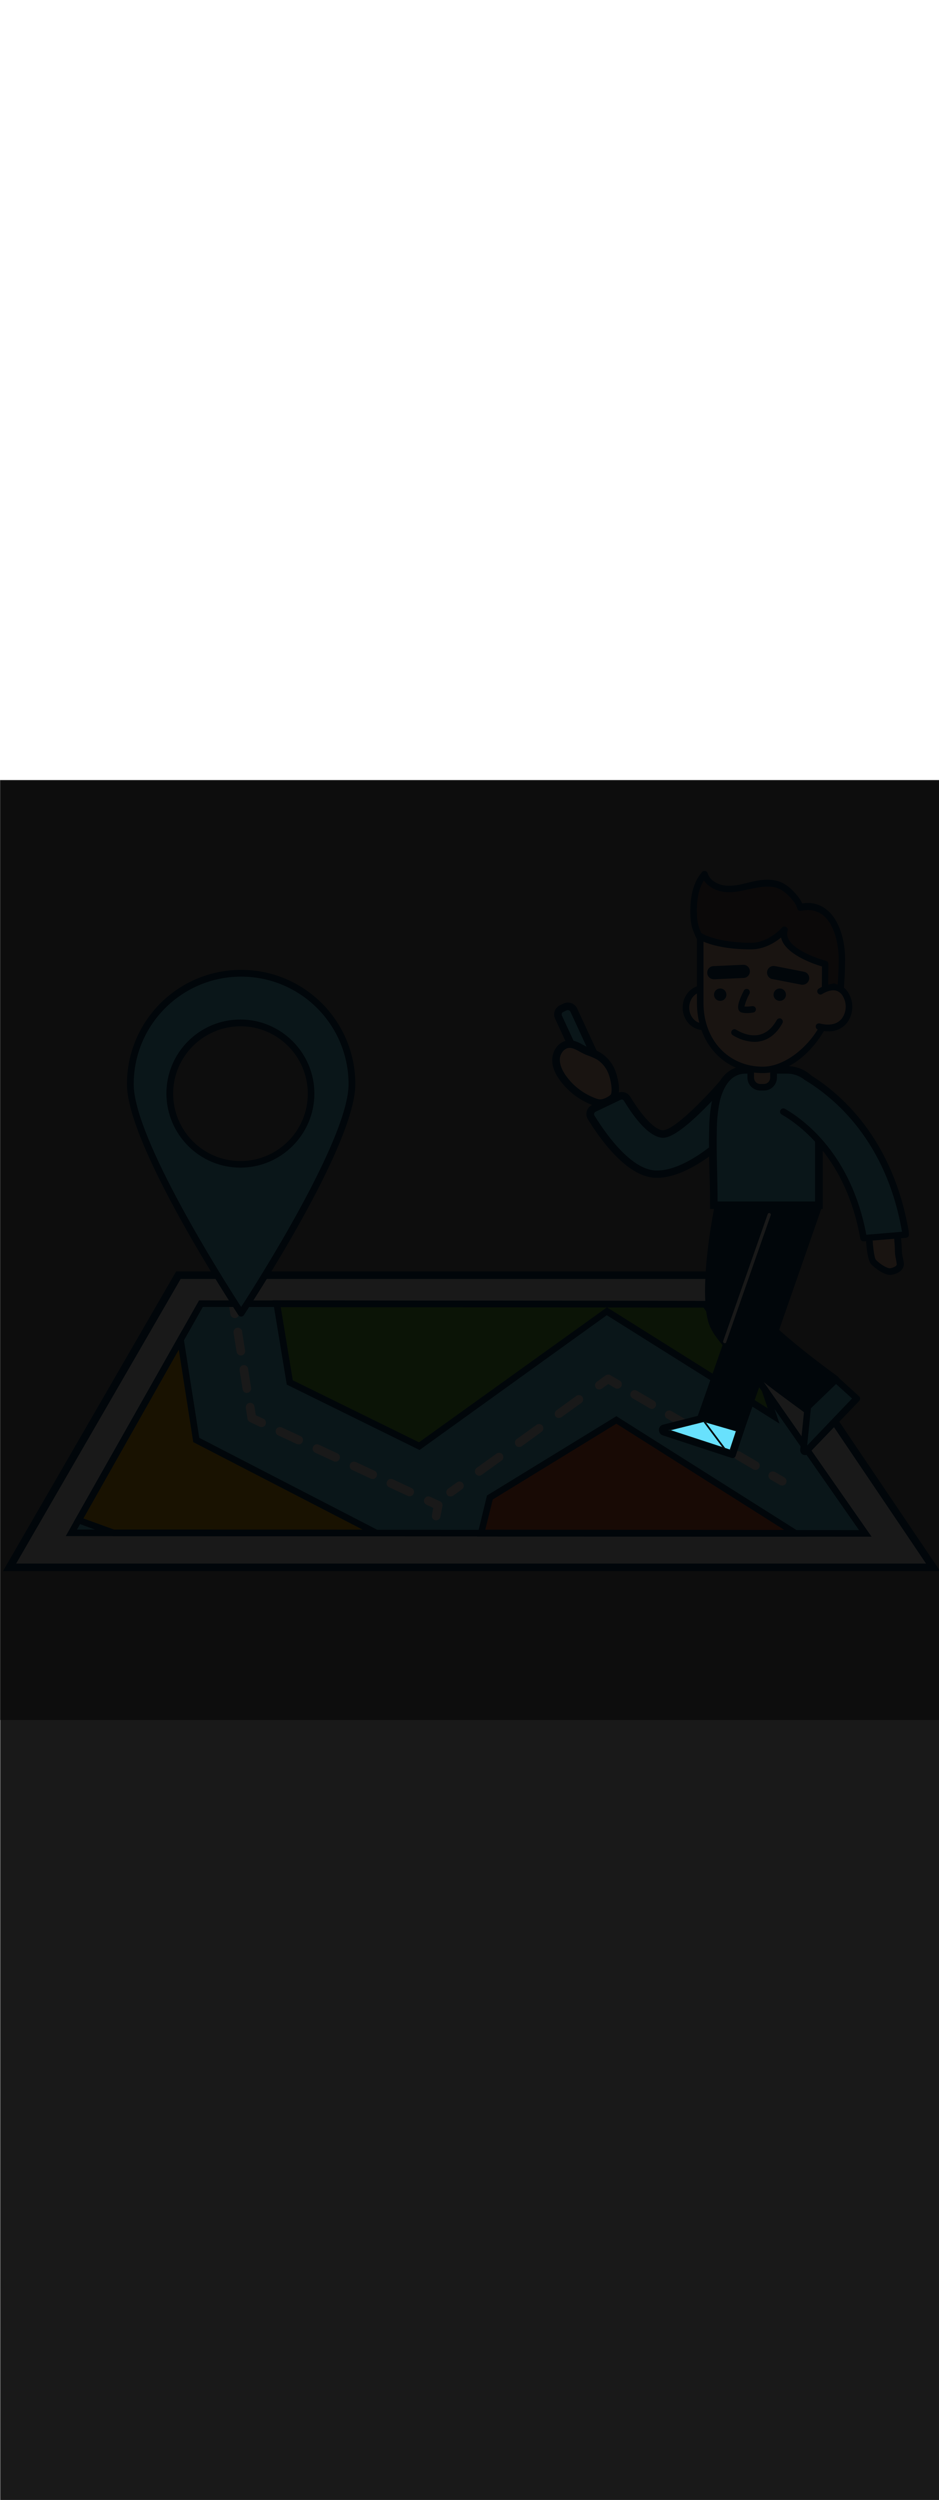 <ns0:svg xmlns:ns0="http://www.w3.org/2000/svg" version="1.1" id="Layer_1" x="0px" y="0px" viewBox="0 0 500 500" style="width: 188px;" xml:space="preserve" data-imageid="navigation-8" imageName="Navigation" class="illustrations_image"><ns0:rect x="0" y="0" width="500" height="500" fill="#808080" stroke="none"/><ns0:defs><ns0:mask id="spotlight-mask"><ns0:rect x="0" y="0" width="100%" height="100%" fill="white" opacity="0.9" /><ns0:style type="text/css" fill="black" /><ns0:style type="text/css" style="" fill="black" /><ns0:path class="st2_navigation-8 targetColor" d="M 384.01 354.573 L 384.346 354.683 L 384.467 354.723 L 374.599 341.566 L 374.533 341.582 L 374.339 341.631 L 374.146 341.679 L 373.952 341.727 L 373.758 341.776 L 373.564 341.824 L 372.788 342.018 L 372.594 342.067 L 372.206 342.164 L 372.012 342.212 L 371.818 342.261 L 371.042 342.455 L 370.849 342.503 L 370.267 342.649 L 370.073 342.697 L 369.297 342.891 L 369.103 342.94 L 368.521 343.085 L 368.327 343.134 L 368.133 343.182 L 367.552 343.327 L 367.358 343.376 L 366.776 343.521 L 366.582 343.57 L 366.388 343.618 L 366.194 343.667 L 365.806 343.764 L 365.612 343.812 L 365.03 343.958 L 364.836 344.006 L 364.449 344.103 L 364.255 344.152 L 364.061 344.2 L 363.867 344.249 L 363.285 344.394 L 363.091 344.443 L 362.509 344.588 L 362.315 344.637 L 362.121 344.685 L 361.539 344.831 L 361.346 344.879 L 360.57 345.073 L 360.376 345.121 L 359.794 345.267 L 359.6 345.315 L 358.824 345.509 L 358.63 345.558 L 358.049 345.703 L 357.855 345.752 L 357.404 345.864 L 357.437 345.875 L 357.774 345.985 L 358.11 346.096 L 358.783 346.316 L 359.119 346.426 L 359.456 346.536 L 359.792 346.646 L 360.465 346.866 L 360.801 346.976 L 361.137 347.086 L 361.474 347.197 L 362.146 347.417 L 362.483 347.527 L 363.156 347.747 L 363.492 347.857 L 363.828 347.967 L 364.165 348.077 L 364.837 348.298 L 365.174 348.408 L 365.51 348.518 L 365.846 348.628 L 366.519 348.848 L 366.856 348.958 L 367.528 349.178 L 367.865 349.288 L 368.201 349.399 L 368.537 349.509 L 368.874 349.619 L 369.21 349.729 L 369.546 349.839 L 369.883 349.949 L 370.219 350.059 L 370.892 350.279 L 371.228 350.389 L 371.901 350.61 L 372.237 350.72 L 372.574 350.83 L 372.91 350.94 L 373.583 351.16 L 373.919 351.27 L 374.256 351.38 L 374.592 351.49 L 375.265 351.711 L 375.601 351.821 L 375.937 351.931 L 376.274 352.041 L 376.61 352.151 L 376.946 352.261 L 377.283 352.371 L 377.956 352.591 L 378.292 352.702 L 378.628 352.812 L 378.965 352.922 L 379.637 353.142 L 379.974 353.252 L 380.646 353.472 L 380.983 353.582 L 381.319 353.692 L 381.656 353.803 L 382.328 354.023 L 382.665 354.133 L 383.001 354.243 L 383.337 354.353 L 383.674 354.463 L 384.01 354.573 Z M 376.439 341.995 L 376.261 341.944 L 376.097 341.897 L 386.124 355.265 L 386.701 355.454 L 387.037 355.564 L 387.374 355.674 L 387.71 355.784 L 388.383 356.005 L 388.582 356.07 L 388.637 355.901 L 388.673 355.794 L 388.743 355.58 L 388.779 355.473 L 388.814 355.365 L 388.956 354.937 L 388.991 354.83 L 389.097 354.509 L 389.132 354.402 L 389.238 354.081 L 389.274 353.974 L 389.38 353.652 L 389.415 353.545 L 389.45 353.438 L 389.486 353.331 L 389.557 353.117 L 389.592 353.01 L 389.698 352.689 L 389.733 352.582 L 389.839 352.26 L 389.875 352.153 L 390.016 351.725 L 390.051 351.618 L 390.158 351.297 L 390.193 351.19 L 390.299 350.868 L 390.334 350.761 L 390.476 350.333 L 390.511 350.226 L 390.617 349.905 L 390.652 349.798 L 390.759 349.477 L 390.794 349.369 L 390.829 349.262 L 390.865 349.155 L 390.935 348.941 L 390.971 348.834 L 391.077 348.513 L 391.112 348.406 L 391.218 348.085 L 391.253 347.978 L 391.36 347.656 L 391.395 347.549 L 391.536 347.121 L 391.572 347.014 L 391.678 346.693 L 391.713 346.586 L 391.763 346.436 L 391.728 346.426 L 391.55 346.374 L 391.372 346.323 L 391.194 346.271 L 391.016 346.22 L 390.839 346.168 L 390.661 346.117 L 390.483 346.065 L 390.305 346.014 L 390.128 345.962 L 389.95 345.911 L 389.772 345.859 L 389.594 345.808 L 389.416 345.756 L 389.239 345.704 L 389.061 345.653 L 388.883 345.601 L 388.705 345.55 L 388.528 345.498 L 388.35 345.447 L 388.172 345.395 L 387.994 345.344 L 387.816 345.292 L 387.639 345.241 L 387.461 345.189 L 387.283 345.138 L 387.105 345.086 L 386.928 345.035 L 386.75 344.983 L 386.572 344.932 L 386.394 344.88 L 386.216 344.829 L 386.039 344.777 L 385.861 344.726 L 385.683 344.674 L 385.505 344.623 L 385.328 344.571 L 385.15 344.52 L 384.972 344.468 L 384.794 344.417 L 384.616 344.365 L 384.439 344.314 L 384.261 344.262 L 384.083 344.211 L 383.905 344.159 L 383.728 344.108 L 383.55 344.056 L 383.372 344.004 L 383.194 343.953 L 383.016 343.901 L 382.839 343.85 L 382.661 343.798 L 382.483 343.747 L 382.305 343.695 L 382.128 343.644 L 381.95 343.592 L 381.772 343.541 L 381.594 343.489 L 381.416 343.438 L 381.239 343.386 L 381.061 343.335 L 380.883 343.283 L 380.705 343.232 L 380.528 343.18 L 380.35 343.129 L 380.172 343.077 L 379.994 343.026 L 379.816 342.974 L 379.639 342.923 L 379.461 342.871 L 379.283 342.82 L 379.105 342.768 L 378.928 342.717 L 378.75 342.665 L 378.572 342.614 L 378.394 342.562 L 378.216 342.511 L 378.039 342.459 L 377.861 342.408 L 377.683 342.356 L 377.505 342.304 L 377.328 342.253 L 377.15 342.201 L 376.972 342.15 L 376.794 342.098 L 376.616 342.047 L 376.439 341.995 Z" style="fill: rgb(104, 225, 253);" id="element_71" fill="black" /><ns0:path class="st2_navigation-8 targetColor" d="M 384.01 354.573 L 384.346 354.683 L 384.467 354.723 L 374.599 341.566 L 374.533 341.582 L 374.339 341.631 L 374.146 341.679 L 373.952 341.727 L 373.758 341.776 L 373.564 341.824 L 372.788 342.018 L 372.594 342.067 L 372.206 342.164 L 372.012 342.212 L 371.818 342.261 L 371.042 342.455 L 370.849 342.503 L 370.267 342.649 L 370.073 342.697 L 369.297 342.891 L 369.103 342.94 L 368.521 343.085 L 368.327 343.134 L 368.133 343.182 L 367.552 343.327 L 367.358 343.376 L 366.776 343.521 L 366.582 343.57 L 366.388 343.618 L 366.194 343.667 L 365.806 343.764 L 365.612 343.812 L 365.03 343.958 L 364.836 344.006 L 364.449 344.103 L 364.255 344.152 L 364.061 344.2 L 363.867 344.249 L 363.285 344.394 L 363.091 344.443 L 362.509 344.588 L 362.315 344.637 L 362.121 344.685 L 361.539 344.831 L 361.346 344.879 L 360.57 345.073 L 360.376 345.121 L 359.794 345.267 L 359.6 345.315 L 358.824 345.509 L 358.63 345.558 L 358.049 345.703 L 357.855 345.752 L 357.404 345.864 L 357.437 345.875 L 357.774 345.985 L 358.11 346.096 L 358.783 346.316 L 359.119 346.426 L 359.456 346.536 L 359.792 346.646 L 360.465 346.866 L 360.801 346.976 L 361.137 347.086 L 361.474 347.197 L 362.146 347.417 L 362.483 347.527 L 363.156 347.747 L 363.492 347.857 L 363.828 347.967 L 364.165 348.077 L 364.837 348.298 L 365.174 348.408 L 365.51 348.518 L 365.846 348.628 L 366.519 348.848 L 366.856 348.958 L 367.528 349.178 L 367.865 349.288 L 368.201 349.399 L 368.537 349.509 L 368.874 349.619 L 369.21 349.729 L 369.546 349.839 L 369.883 349.949 L 370.219 350.059 L 370.892 350.279 L 371.228 350.389 L 371.901 350.61 L 372.237 350.72 L 372.574 350.83 L 372.91 350.94 L 373.583 351.16 L 373.919 351.27 L 374.256 351.38 L 374.592 351.49 L 375.265 351.711 L 375.601 351.821 L 375.937 351.931 L 376.274 352.041 L 376.61 352.151 L 376.946 352.261 L 377.283 352.371 L 377.956 352.591 L 378.292 352.702 L 378.628 352.812 L 378.965 352.922 L 379.637 353.142 L 379.974 353.252 L 380.646 353.472 L 380.983 353.582 L 381.319 353.692 L 381.656 353.803 L 382.328 354.023 L 382.665 354.133 L 383.001 354.243 L 383.337 354.353 L 383.674 354.463 L 384.01 354.573 Z M 376.439 341.995 L 376.261 341.944 L 376.097 341.897 L 386.124 355.265 L 386.701 355.454 L 387.037 355.564 L 387.374 355.674 L 387.71 355.784 L 388.383 356.005 L 388.582 356.07 L 388.637 355.901 L 388.673 355.794 L 388.743 355.58 L 388.779 355.473 L 388.814 355.365 L 388.956 354.937 L 388.991 354.83 L 389.097 354.509 L 389.132 354.402 L 389.238 354.081 L 389.274 353.974 L 389.38 353.652 L 389.415 353.545 L 389.45 353.438 L 389.486 353.331 L 389.557 353.117 L 389.592 353.01 L 389.698 352.689 L 389.733 352.582 L 389.839 352.26 L 389.875 352.153 L 390.016 351.725 L 390.051 351.618 L 390.158 351.297 L 390.193 351.19 L 390.299 350.868 L 390.334 350.761 L 390.476 350.333 L 390.511 350.226 L 390.617 349.905 L 390.652 349.798 L 390.759 349.477 L 390.794 349.369 L 390.829 349.262 L 390.865 349.155 L 390.935 348.941 L 390.971 348.834 L 391.077 348.513 L 391.112 348.406 L 391.218 348.085 L 391.253 347.978 L 391.36 347.656 L 391.395 347.549 L 391.536 347.121 L 391.572 347.014 L 391.678 346.693 L 391.713 346.586 L 391.763 346.436 L 391.728 346.426 L 391.55 346.374 L 391.372 346.323 L 391.194 346.271 L 391.016 346.22 L 390.839 346.168 L 390.661 346.117 L 390.483 346.065 L 390.305 346.014 L 390.128 345.962 L 389.95 345.911 L 389.772 345.859 L 389.594 345.808 L 389.416 345.756 L 389.239 345.704 L 389.061 345.653 L 388.883 345.601 L 388.705 345.55 L 388.528 345.498 L 388.35 345.447 L 388.172 345.395 L 387.994 345.344 L 387.816 345.292 L 387.639 345.241 L 387.461 345.189 L 387.283 345.138 L 387.105 345.086 L 386.928 345.035 L 386.75 344.983 L 386.572 344.932 L 386.394 344.88 L 386.216 344.829 L 386.039 344.777 L 385.861 344.726 L 385.683 344.674 L 385.505 344.623 L 385.328 344.571 L 385.15 344.52 L 384.972 344.468 L 384.794 344.417 L 384.616 344.365 L 384.439 344.314 L 384.261 344.262 L 384.083 344.211 L 383.905 344.159 L 383.728 344.108 L 383.55 344.056 L 383.372 344.004 L 383.194 343.953 L 383.016 343.901 L 382.839 343.85 L 382.661 343.798 L 382.483 343.747 L 382.305 343.695 L 382.128 343.644 L 381.95 343.592 L 381.772 343.541 L 381.594 343.489 L 381.416 343.438 L 381.239 343.386 L 381.061 343.335 L 380.883 343.283 L 380.705 343.232 L 380.528 343.18 L 380.35 343.129 L 380.172 343.077 L 379.994 343.026 L 379.816 342.974 L 379.639 342.923 L 379.461 342.871 L 379.283 342.82 L 379.105 342.768 L 378.928 342.717 L 378.75 342.665 L 378.572 342.614 L 378.394 342.562 L 378.216 342.511 L 378.039 342.459 L 377.861 342.408 L 377.683 342.356 L 377.505 342.304 L 377.328 342.253 L 377.15 342.201 L 376.972 342.15 L 376.794 342.098 L 376.616 342.047 L 376.439 341.995 Z" style="fill: rgb(104, 225, 253)" id="element_71" fill="black" /></ns0:mask></ns0:defs><ns0:style type="text/css">
	.st0_navigation-8{fill:#FFFFFF;}
	.st1_navigation-8{fill:#093F68;}
	.st2_navigation-8{fill:#68E1FD;}
	.st3_navigation-8{fill:#70CC40;}
	.st4_navigation-8{fill:#FFBC0E;}
	.st5_navigation-8{fill:#F56132;}
	.st6_navigation-8{fill:#FFC9B0;}
	.st7_navigation-8{fill:#725858;}
</ns0:style>
<ns0:g id="map_navigation-8">
	<ns0:polygon class="st0_navigation-8" points="496.9,418.8 5.1,418.8 95,263.4 391.9,263.4 &#09;" />
	<ns0:path class="st1_navigation-8" d="M500.6,420.8H1.6l92.2-159.4h299.1L500.6,420.8z M8.6,416.8h484.5L390.8,265.4H96.2L8.6,416.8z" />
	<ns0:polygon class="st2_navigation-8 targetColor" points="460.7,400.7 38,400.4 107,278.5 375.6,278.8 &#09;" style="fill: rgb(104, 225, 253);" />
	<ns0:path class="st0_navigation-8" d="M125,286.2c0.1,0,0.3,0,0.4,0c1.3-0.2,2.1-1.4,1.9-2.7l-0.9-5.7c-0.2-1.3-1.4-2.1-2.7-1.9s-2.1,1.4-1.9,2.7&#10;&#09;&#09;l0,0l0.9,5.7C122.9,285.4,123.9,286.2,125,286.2z" />
	<ns0:path class="st0_navigation-8" d="M129.2,324.1l-1.6-10c-0.3-1.2,0.5-2.5,1.7-2.8c1.2-0.3,2.5,0.5,2.8,1.7c0,0.1,0,0.2,0,0.3l1.6,10&#10;&#09;&#09;c0.2,1.3-0.7,2.5-1.9,2.7S129.4,325.4,129.2,324.1L129.2,324.1z M126,304.2l-1.6-10c-0.3-1.2,0.5-2.5,1.7-2.8&#10;&#09;&#09;c1.2-0.3,2.5,0.5,2.8,1.7c0,0.1,0,0.2,0,0.3l1.6,10c0.2,1.3-0.6,2.5-1.9,2.7c-0.1,0-0.3,0-0.4,0C127.2,306.1,126.2,305.3,126,304.2&#10;&#09;&#09;z" />
	<ns0:path class="st0_navigation-8" d="M139.3,344.2c1.3,0,2.3-1,2.3-2.3c0-0.9-0.5-1.8-1.3-2.1l-4.1-1.9l-0.7-4.5c-0.1-1.3-1.3-2.2-2.5-2.1&#10;&#09;&#09;c-1.3,0.1-2.2,1.3-2.1,2.5c0,0.1,0,0.2,0,0.3l0.9,5.7c0.1,0.8,0.6,1.4,1.3,1.7l5.2,2.5C138.7,344.1,139,344.2,139.3,344.2z" />
	<ns0:path class="st0_navigation-8" d="M217.1,380.8l-9.9-4.6c-1.2-0.6-1.7-1.9-1.1-3.1s1.9-1.7,3.1-1.1l9.9,4.6c1.2,0.5,1.7,1.9,1.1,3.1&#10;&#09;&#09;c-0.4,0.8-1.2,1.3-2.1,1.3C217.8,381,217.5,381,217.1,380.8z M197.4,371.6l-9.9-4.6c-1.2-0.6-1.6-1.9-1.1-3.1s1.9-1.6,3.1-1.1&#10;&#09;&#09;l9.9,4.6c1.2,0.5,1.7,1.9,1.1,3.1c-0.4,0.8-1.2,1.4-2.1,1.3C198.1,371.8,197.8,371.8,197.4,371.6z M177.7,362.4l-9.9-4.6&#10;&#09;&#09;c-1.2-0.6-1.7-1.9-1.1-3.1s1.9-1.7,3.1-1.1l0,0l9.9,4.6c1.2,0.6,1.6,1.9,1.1,3.1c-0.4,0.8-1.2,1.3-2.1,1.3&#10;&#09;&#09;C178.4,362.6,178,362.6,177.7,362.4L177.7,362.4z M158,353.2l-9.9-4.6c-1.2-0.6-1.6-1.9-1.1-3.1s1.9-1.6,3.1-1.1l9.9,4.6&#10;&#09;&#09;c1.2,0.5,1.7,1.9,1.1,3.1c-0.4,0.8-1.2,1.4-2.1,1.3C158.7,353.4,158.3,353.3,158,353.2z" />
	<ns0:path class="st0_navigation-8" d="M232.2,393.8c1.1,0,2.1-0.8,2.3-1.9l1.1-5.7c0.2-1-0.3-2.1-1.3-2.5l-5.2-2.4c-1.2-0.6-2.5-0.1-3.1,1.1&#10;&#09;&#09;s-0.1,2.5,1.1,3.1l0,0l3.6,1.7l-0.7,3.9c-0.2,1.3,0.6,2.5,1.9,2.7C231.9,393.8,232,393.8,232.2,393.8z" />
	<ns0:path class="st0_navigation-8" d="M416.5,375.3c1.3,0,2.3-1,2.3-2.3c0-0.8-0.4-1.6-1.1-2l-5-2.9c-1.1-0.6-2.5-0.3-3.2,0.8&#10;&#09;&#09;c-0.6,1.1-0.3,2.5,0.8,3.2l0,0l5,2.9C415.7,375.2,416.1,375.3,416.5,375.3z" />
	<ns0:path class="st0_navigation-8" d="M401.1,366.7l-9.2-5.4c-1.1-0.7-1.4-2.1-0.8-3.2c0.7-1.1,2-1.4,3.1-0.8l9.2,5.4c1.1,0.7,1.5,2.1,0.8,3.2&#10;&#09;&#09;c-0.4,0.7-1.2,1.1-2,1.1C401.9,367,401.5,366.9,401.1,366.7z M382.7,355.9l-9.2-5.4c-1.1-0.6-1.5-2-0.9-3.2c0.6-1.1,2-1.5,3.2-0.9&#10;&#09;&#09;c0,0,0,0,0.1,0l9.2,5.4c1.1,0.6,1.5,2.1,0.8,3.2c-0.4,0.7-1.2,1.2-2,1.2C383.5,356.2,383.1,356.1,382.7,355.9z M364.3,345l-9.2-5.4&#10;&#09;&#09;c-1.1-0.7-1.4-2.1-0.7-3.2c0.7-1,2-1.3,3-0.8l9.2,5.4c1.1,0.6,1.5,2.1,0.8,3.2c-0.4,0.7-1.2,1.2-2,1.2&#10;&#09;&#09;C365.1,345.3,364.7,345.2,364.3,345z M345.9,334.2l-9.2-5.4c-1.1-0.7-1.4-2.1-0.7-3.2c0.7-1,2-1.3,3-0.8l9.2,5.4&#10;&#09;&#09;c1.1,0.6,1.5,2.1,0.8,3.2c-0.4,0.7-1.2,1.2-2,1.2C346.7,334.5,346.3,334.4,345.9,334.2L345.9,334.2z" />
	<ns0:path class="st0_navigation-8" d="M319,324.2c0.5,0,1-0.2,1.4-0.4l3.5-2.5l3.7,2.2c1.1,0.6,2.5,0.2,3.2-0.9c0.6-1.1,0.3-2.5-0.8-3.1l-5-2.9&#10;&#09;&#09;c-0.8-0.5-1.8-0.4-2.5,0.1l-4.7,3.4c-1,0.7-1.3,2.2-0.5,3.2C317.5,323.8,318.2,324.2,319,324.2L319,324.2z" />
	<ns0:path class="st0_navigation-8" d="M253.3,369.1c-0.7-1-0.5-2.5,0.5-3.2l10.6-7.6c1-0.7,2.5-0.5,3.2,0.5s0.5,2.5-0.5,3.2l-10.6,7.6&#10;&#09;&#09;C255.5,370.4,254.1,370.2,253.3,369.1z M274.6,353.8c-0.7-1-0.5-2.5,0.5-3.2l10.6-7.6c1-0.7,2.5-0.5,3.2,0.5c0.7,1,0.5,2.5-0.5,3.2&#10;&#09;&#09;l0,0l-10.6,7.7c-0.4,0.3-0.9,0.4-1.4,0.4C275.7,354.8,275,354.5,274.6,353.8L274.6,353.8z M295.8,338.5c-0.7-1-0.5-2.5,0.5-3.2&#10;&#09;&#09;c0,0,0,0,0,0l10.6-7.7c1-0.7,2.5-0.5,3.2,0.5s0.5,2.5-0.5,3.2l0,0l-10.6,7.6c-0.4,0.3-0.9,0.4-1.4,0.4&#10;&#09;&#09;C297,339.5,296.3,339.1,295.8,338.5L295.8,338.5z" />
	<ns0:path class="st0_navigation-8" d="M239.9,381.1c0.5,0,1-0.2,1.4-0.4l4.7-3.4c1-0.7,1.3-2.2,0.5-3.2c-0.7-1-2.2-1.3-3.2-0.5l-4.7,3.4&#10;&#09;&#09;c-1,0.7-1.3,2.2-0.5,3.2C238.4,380.8,239.1,381.1,239.9,381.1L239.9,381.1z" />
	<ns0:polygon class="st3_navigation-8" points="412.1,338.4 323.3,282.6 223.3,354.3 154.4,320.4 147.5,278.6 375.6,278.8 407.3,324.3 &#09;" />
	<ns0:polygon class="st4_navigation-8" points="200.4,400.5 60.4,400.5 41.8,393.6 96.2,297.7 104.5,351 &#09;" />
	<ns0:polygon class="st5_navigation-8" points="423.6,400.7 256.2,400.6 260.8,381.6 328.2,340.4 &#09;" />
	<ns0:path class="st1_navigation-8" d="M223.4,356.4l-70.7-34.8l-7.4-44.8l231,0.3l32.3,46.2l0.1,0.4l6.4,18.7l-92-57.7L223.4,356.4z M155.9,319.3&#10;&#09;&#09;l67.2,33l100.1-71.8l85.6,53.7l-3.1-9.1l-31.1-44.5l-225.1-0.2L155.9,319.3z" />
	<ns0:path class="st1_navigation-8" d="M207.6,402.3l-147.5-0.1l-20.8-7.6l57.8-102.1l9,57.4L207.6,402.3z M60.7,398.7l132.5,0.1l-90.3-46.6&#10;&#09;&#09;l-7.7-49.2l-50.8,89.8L60.7,398.7z" />
	<ns0:path class="st1_navigation-8" d="M429.7,402.5l-175.7-0.1l5.3-21.8l68.9-42.2L429.7,402.5z M258.4,398.8l159.2,0.1l-89.4-56.5l-65.8,40.3&#10;&#09;&#09;L258.4,398.8z" />
	<ns0:path class="st1_navigation-8" d="M464.1,402.5L35,402.2l71-125.4l270.5,0.3l32.3,46.2L464.1,402.5z M41,398.7l416.4,0.3l-82.7-118.4L108,280.3&#10;&#09;&#09;L41,398.7z" />
</ns0:g>
<ns0:g id="pin_navigation-8">
	<ns0:path class="st2_navigation-8 targetColor" d="M69.4,161.8c0,32.6,59,121.8,59,121.8s59-89.2,59-121.8c0-32.6-26.4-59-59-59S69.4,129.2,69.4,161.8&#10;&#09;&#09;L69.4,161.8z M90.4,166.8c0-20.8,16.9-37.6,37.6-37.6s37.6,16.9,37.6,37.6s-16.9,37.6-37.6,37.6C107.3,204.5,90.4,187.7,90.4,166.8&#10;&#09;&#09;L90.4,166.8z" style="fill: rgb(104, 225, 253);" />
	<ns0:path class="st1_navigation-8" d="M126.9,284.6c-2.4-3.7-59.3-90.1-59.3-122.8c0-33.6,27.2-60.8,60.8-60.8c33.6,0,60.8,27.2,60.8,60.8&#10;&#09;&#09;c0,32.8-56.9,119.1-59.3,122.8c-0.5,0.8-1.6,1.1-2.5,0.5C127.3,285,127.1,284.8,126.9,284.6L126.9,284.6z M71.2,161.8&#10;&#09;&#09;c0,28.8,48,104.3,57.2,118.5c9.2-14.2,57.2-89.7,57.2-118.5c0-31.6-25.6-57.2-57.2-57.2C96.8,104.6,71.2,130.2,71.2,161.8&#10;&#09;&#09;L71.2,161.8z M88.6,166.8c0-21.8,17.7-39.4,39.4-39.4s39.4,17.7,39.4,39.4s-17.7,39.4-39.4,39.4C106.3,206.2,88.7,188.6,88.6,166.8&#10;&#09;&#09;L88.6,166.8z M92.2,166.8c0,19.8,16,35.9,35.8,35.9c19.8,0,35.9-16,35.9-35.8s-16-35.9-35.8-35.9c0,0,0,0,0,0&#10;&#09;&#09;C108.3,131,92.2,147.1,92.2,166.8L92.2,166.8z" />
</ns0:g>
<ns0:g id="character_navigation-8">
	<ns0:path class="st2_navigation-8 targetColor" d="M389.5,187.5c0,0-22.2,22.9-40.6,22c-14.9-0.7-29.2-22-34.1-30.3c-1-1.6-0.4-3.6,1.1-4.6&#10;&#09;&#09;c0.1-0.1,0.2-0.1,0.3-0.2l13.5-6.3c1.5-0.7,3.4-0.2,4.3,1.3c3.5,5.8,12.4,19.1,19.4,18.8c8.9-0.4,31.9-27.3,31.9-27.3" style="fill: rgb(104, 225, 253);" />
	<ns0:path class="st1_navigation-8" d="M349.9,211.6h-1.1c-15.7-0.7-30.2-22.1-35.8-31.2c-1.5-2.5-0.7-5.8,1.8-7.3c0.2-0.1,0.3-0.2,0.5-0.3l13.5-6.3&#10;&#09;&#09;c2.5-1.2,5.4-0.3,6.8,2c6.8,11.2,13.6,18,17.6,17.8c5.9-0.3,21.8-16.5,30.5-26.6l3,2.6c-2.4,2.8-23.8,27.6-33.3,28&#10;&#09;&#09;c-4,0.2-11.1-3.1-21.2-19.7c-0.4-0.6-1.1-0.8-1.7-0.5l-13.4,6.4c-0.3,0.2-0.6,0.5-0.7,0.8c-0.1,0.4-0.1,0.8,0.1,1.1&#10;&#09;&#09;c4.1,6.7,18.4,28.7,32.5,29.3c17.3,0.8,38.9-21.2,39.1-21.4l2.9,2.8C390,189.8,368.7,211.6,349.9,211.6z" />
	<ns0:path class="st2_navigation-8 targetColor" d="M299,121.7l1.9-0.9c1.7-0.8,3.7-0.1,4.5,1.7l15,32.4c0.8,1.7,0.1,3.7-1.7,4.5l-1.9,0.9&#10;&#09;&#09;c-1.7,0.8-3.7,0.1-4.5-1.7l-15-32.4C296.6,124.5,297.3,122.5,299,121.7z" style="fill: rgb(104, 225, 253);" />
	<ns0:path class="st1_navigation-8" d="M315.5,162.5c-2.1,0-4-1.2-4.9-3.1l-15-32.4c-1.3-2.7-0.1-5.9,2.6-7.2l1.9-0.9c1.3-0.6,2.8-0.7,4.1-0.2&#10;&#09;&#09;c1.4,0.5,2.5,1.5,3.1,2.8l15,32.4c1.3,2.7,0.1,5.9-2.6,7.2l-1.9,0.9C317.1,162.3,316.3,162.5,315.5,162.5z M302.4,122.4&#10;&#09;&#09;c-0.2,0-0.4,0-0.6,0.1l-1.9,0.9c-0.7,0.3-1,1.2-0.7,1.9c0,0,0,0,0,0l15,32.4c0.3,0.7,1.2,1,1.9,0.7c0,0,0,0,0,0l1.9-0.9&#10;&#09;&#09;c0.7-0.3,1-1.2,0.7-1.9l-15-32.4c-0.2-0.3-0.4-0.6-0.8-0.7C302.7,122.5,302.5,122.4,302.4,122.4z" />
	<ns0:path class="st6_navigation-8" d="M326.2,156.4c-1.2-3.9-3.8-7.3-7.3-9.5c-2.4-1.4-5.1-2.1-7.6-3.3c-2.7-1.3-5.3-3.2-8.3-3&#10;&#09;&#09;c-3.8,0.2-6.6,4-6.8,7.7s1.5,7.4,3.7,10.4c4.2,5.7,9.9,10,16.5,12.5c1.2,0.5,2.4,0.7,3.7,0.7c2.2-0.2,6.6-2.2,7.2-4.4&#10;&#09;&#09;C328.2,164.2,327.2,159.4,326.2,156.4z" />
	<ns0:path class="st1_navigation-8" d="M319.6,173.8c-1.3,0-2.7-0.3-3.9-0.8c-7-2.6-13.1-7.2-17.5-13.2c-3-4.1-4.4-8-4.1-11.7&#10;&#09;&#09;c0.3-4.5,3.6-9.3,8.7-9.6c2.9-0.2,5.4,1.1,7.5,2.3c0.6,0.3,1.1,0.6,1.7,0.9c1,0.4,1.9,0.8,3,1.2c1.7,0.6,3.3,1.3,4.8,2.2&#10;&#09;&#09;c3.9,2.5,6.8,6.2,8.2,10.6l0,0c0.6,1.8,2.4,7.8,1.2,12.2c-1,3.3-6.3,5.6-8.9,5.8C320.1,173.8,319.9,173.8,319.6,173.8z&#10;&#09;&#09; M303.3,142.5h-0.3c-2.7,0.2-4.8,3.2-4.9,5.9s1,5.8,3.4,9.1c3.9,5.4,9.4,9.5,15.6,11.8c0.9,0.4,1.9,0.6,2.8,0.6&#10;&#09;&#09;c2.1-0.2,5.2-2,5.5-2.9c0.7-2.6-0.1-6.9-1.1-9.9c-1.1-3.5-3.4-6.5-6.4-8.4c-1.3-0.7-2.7-1.4-4.2-1.9c-1.1-0.4-2.2-0.8-3.3-1.4&#10;&#09;&#09;c-0.6-0.3-1.2-0.6-1.9-1C306.7,143.4,305,142.5,303.3,142.5L303.3,142.5z" />
	<ns0:path class="st1_navigation-8" d="M416.2,247.6c-10.8,1.7-21.7-1.9-29.3-9.8l6.5-23.3l30.7,4.8C424.2,219.3,434.7,244.8,416.2,247.6z" />
	<ns0:path class="st1_navigation-8" d="M431.2,336.5l14-17.5c-28-20.5-45-36.3-47.4-43.5c-1.9-5.8,16.1-29.9,23.1-54.2l-36.5-3.1&#10;&#09;&#09;c-3.5,12.2-10.5,54.2-5.3,70.4C384.1,303.9,419.2,327.1,431.2,336.5z" />
	<ns0:path class="st1_navigation-8" d="M430.1,337.8c-2.1-1.6-4.9-3.7-8.1-6c-16-11.8-40.3-29.6-44.6-42.8c-5.6-17.1,2.1-60.6,5.2-71.4&#10;&#09;&#09;c0.2-0.8,1-1.3,1.8-1.3l36.5,3.1c1,0.1,1.7,0.9,1.6,1.9c0,0.1,0,0.2-0.1,0.3c-3.7,12.8-10.3,25.5-15.6,35.6&#10;&#09;&#09;c-4,7.6-8.1,15.5-7.5,17.5c2.3,6.9,19.7,22.9,46.8,42.6c0.4,0.3,0.6,0.7,0.7,1.2c0.1,0.5-0.1,0.9-0.4,1.3l-14,17.5&#10;&#09;&#09;c-0.3,0.4-0.8,0.7-1.4,0.7C430.8,338.2,430.4,338.1,430.1,337.8z M396.1,276c-1.1-3.3,1.7-8.9,7.7-20.3c5-9.5,11.1-21.1,14.8-32.9&#10;&#09;&#09;l-32.9-2.8c-3.5,13.3-9.8,52.9-4.9,68c3.9,12.1,28.6,30.2,43.4,41c2.6,1.9,4.9,3.6,6.8,5l11.8-14.8C426,307,399.5,286.2,396.1,276z&#10;&#09;&#09;" />
	<ns0:polygon class="st1_navigation-8" points="394.7,344.9 436,226.2 417.1,213.7 372.7,340.1 &#09;" />
	<ns0:path class="st1_navigation-8" d="M394.3,346.6l-22-4.8c-0.5-0.1-0.9-0.4-1.1-0.9c-0.2-0.4-0.3-1-0.1-1.4l44.4-126.4c0.3-0.9,1.3-1.4,2.2-1.1&#10;&#09;&#09;c0.1,0,0.3,0.1,0.4,0.2l19,12.5c0.7,0.4,0.9,1.3,0.7,2l-41.4,118.8c-0.2,0.7-0.9,1.2-1.6,1.2C394.5,346.7,394.4,346.7,394.3,346.6z&#10;&#09;&#09; M418,216.4l-43,122.4l18.6,4.1l40.4-116L418,216.4z" />
	<ns0:path class="st2_navigation-8 targetColor" d="M382.4,166.7c2.4-6.7,6.8-12.5,14.6-12.5h22.2c9.3,0,16.9,7.6,16.9,16.9v55.1h-55.9c0-13.4-0.8-26.7-0.4-40.1&#10;&#09;&#09;c0-5,0.5-10,1.4-14.9C381.4,169.7,381.9,168.2,382.4,166.7z" style="fill: rgb(104, 225, 253);" />
	<ns0:path class="st1_navigation-8" d="M438,228.2h-59.9v-2c0-5.5-0.1-11.1-0.3-16.5c-0.2-7.7-0.4-15.7-0.2-23.6c0-5.1,0.5-10.2,1.5-15.3&#10;&#09;&#09;c0.4-1.6,0.8-3.2,1.4-4.8l0,0c3.2-9,8.9-13.8,16.5-13.8h22.2c10.4,0,18.9,8.5,18.9,18.9V228.2z M382.1,224.2H434v-53.1&#10;&#09;&#09;c0-8.2-6.7-14.9-14.9-14.9H397c-5.8,0-10.1,3.8-12.7,11.2c-0.5,1.4-0.9,2.8-1.2,4.3c-0.9,4.8-1.4,9.6-1.4,14.5&#10;&#09;&#09;c-0.2,7.8,0,15.8,0.2,23.4C382,214.4,382.1,219.3,382.1,224.2z" />
	<ns0:path class="st7_navigation-8" d="M413.8,55.6c-4.1-1.2-8.6-0.6-12.9,0.3c-4.8,1-9.6,2.5-14.5,2.1s-10-3.2-11.3-7.9c-4.9,5.6-6,13.6-5.8,21&#10;&#09;&#09;c0,2.2,0.2,4.3,0.7,6.4c0.6,1.9,1.3,3.8,2.2,5.6c1.2,2.7,2.7,5.2,2.7,8.2c0.1,3.5,0.5,7,1.2,10.4c1.3,7.7,3.2,15.2,4.8,22.8h65.5&#10;&#09;&#09;c0,0,1.9-15.9,1.9-29.2s-5.9-31.1-22.2-27.4c-0.5-1.9-1.5-3.6-2.8-5.1c-2.1-2.8-4.8-5.1-7.9-6.6C414.8,55.9,414.3,55.8,413.8,55.6z&#10;&#09;&#09;" />
	<ns0:path class="st1_navigation-8" d="M379.3,124.9c-0.5-2.6-1.1-5.2-1.7-7.8c-1.1-4.9-2.2-10-3.1-15.1l0-0.3c-0.7-3.4-1.1-6.9-1.2-10.4&#10;&#09;&#09;c0-2.1-0.9-3.9-1.9-6c-0.2-0.5-0.5-1-0.7-1.4c-0.9-1.9-1.7-3.8-2.3-5.9c-0.5-2.2-0.8-4.5-0.8-6.8c-0.2-9.8,1.8-17.1,6.2-22.2&#10;&#09;&#09;c0.4-0.5,1.1-0.7,1.7-0.6c0.6,0.1,1.1,0.6,1.3,1.2c1.2,4.1,5.9,6.3,9.8,6.6s7.5-0.5,11.4-1.5l2.5-0.6c3.9-0.9,9-1.7,13.7-0.3l0,0&#10;&#09;&#09;c0.6,0.2,1.2,0.4,1.7,0.6c3.9,1.7,6.8,4.9,8.6,7.1c1.1,1.3,2,2.7,2.7,4.2c4.6-0.9,9.3,0.3,13,3.3c7.2,5.8,9.8,17.3,9.8,26.2&#10;&#09;&#09;c0,13.3-1.9,29.3-1.9,29.4c-0.1,0.9-0.8,1.5-1.7,1.5H381C380.2,126.3,379.4,125.7,379.3,124.9z M446.6,95.3&#10;&#09;&#09;c0-7.7-2.2-18.5-8.4-23.4c-3.2-2.5-7.1-3.3-11.6-2.3c-0.5,0.1-0.9,0-1.3-0.2c-0.4-0.2-0.7-0.6-0.8-1.1c-0.5-1.6-1.3-3.1-2.5-4.4&#10;&#09;&#09;c-2.5-3.1-4.8-5-7.3-6.1c-0.4-0.2-0.9-0.4-1.4-0.5l0,0c-3.9-1.2-8.5-0.4-12,0.3c-0.8,0.2-1.6,0.4-2.5,0.5c-4,0.9-8.2,1.9-12.5,1.5&#10;&#09;&#09;s-9-2.4-11.5-6.2c-2.7,4.3-3.9,10.1-3.7,17.6c0,2,0.2,4,0.7,6c0.5,1.8,1.2,3.6,2,5.3l0.7,1.4c1.1,2.3,2.2,4.6,2.2,7.5&#10;&#09;&#09;c0.1,3.3,0.5,6.6,1.1,9.8l0,0.3c0.9,5,2,10,3.1,14.9c0.5,2.2,1,4.3,1.4,6.5h62.5C445.3,118.5,446.6,106,446.6,95.3z M413.8,55.6&#10;&#09;&#09;L413.8,55.6z" />
	<ns0:path class="st6_navigation-8" d="M409.7,163.5H402c-1.2,0-2.2-1-2.2-2.2v-9.9l0,0h12.1l0,0v9.9C411.9,162.5,410.9,163.5,409.7,163.5&#10;&#09;&#09;L409.7,163.5z" />
	<ns0:path class="st1_navigation-8" d="M398,158.3v-7c0-1,0.8-1.7,1.8-1.8h12.1c1,0,1.8,0.8,1.8,1.8v7c0,3.8-3.1,6.9-6.9,6.9h-1.8&#10;&#09;&#09;C401.1,165.2,398,162.2,398,158.3L398,158.3z M401.5,153.1v5.2c0,1.9,1.5,3.4,3.4,3.4l0,0h1.8c1.9,0,3.4-1.5,3.4-3.4l0,0v-5.2&#10;&#09;&#09;L401.5,153.1z" />
	<ns0:ellipse class="st6_navigation-8" cx="374.4" cy="121.1" rx="9.1" ry="10.2" />
	<ns0:path class="st1_navigation-8" d="M363.5,121.1c0-6.6,4.9-11.9,10.9-11.9s10.8,5.3,10.8,11.9s-4.9,11.9-10.8,11.9S363.5,127.7,363.5,121.1z&#10;&#09;&#09; M367,121.1c0,4.6,3.3,8.4,7.4,8.4s7.4-3.8,7.4-8.4s-3.3-8.4-7.4-8.4S367,116.4,367,121.1z" />
	<ns0:path class="st6_navigation-8" d="M406.2,154.2c20,0,37.8-24.6,37.8-44.3l-4.8,1.8l0.2-13.9c0,0-25-6.6-21.7-18.2c0,0-7.3,8.7-17.9,8.7&#10;&#09;&#09;c-19.4,0-27-5.2-27-5.2v35.5C372.9,138.3,386.2,154.2,406.2,154.2z" />
	<ns0:path class="st1_navigation-8" d="M371.1,118.6V83.1c0-1,0.8-1.7,1.8-1.7c0.3,0,0.7,0.1,1,0.3c0.1,0,7.5,4.8,26,4.9l0,0c9.5,0,16.4-8,16.5-8.1&#10;&#09;&#09;c0.6-0.7,1.7-0.8,2.5-0.1c0.5,0.4,0.7,1.1,0.5,1.8c-0.5,1.6-0.2,3.3,0.6,4.7c4,7.1,19.7,11.3,19.8,11.3c0.8,0.2,1.3,0.9,1.3,1.7&#10;&#09;&#09;l-0.1,11.3l2.4-0.9c0.5-0.2,1.1-0.1,1.6,0.2c0.5,0.3,0.8,0.9,0.8,1.4c0,20.3-18.6,46-39.6,46C385.9,156,371.1,140.3,371.1,118.6z&#10;&#09;&#09; M439.9,113.4c-0.5,0.2-1.2,0.1-1.6-0.2c-0.5-0.3-0.8-0.9-0.7-1.4l0.1-12.6c-4.1-1.2-16.6-5.5-20.7-12.6c-0.5-0.9-0.9-1.8-1.1-2.8&#10;&#09;&#09;c-3.3,2.7-9,6.3-16,6.3h-0.1c-13.5,0-21.4-2.5-25.2-4.1v32.7c0,19.6,13.3,33.8,31.6,33.8c15.3,0,34.5-18.5,36-40L439.9,113.4z" />
	<ns0:ellipse class="st1_navigation-8" cx="415.2" cy="114.2" rx="3.3" ry="3.3" />
	<ns0:circle class="st1_navigation-8" cx="383.5" cy="114.2" r="3.3" />
	<ns0:path class="st1_navigation-8" d="M397.7,124c1.1,0,2.2-0.1,3.3-0.3c1-0.1,1.6-1,1.5-1.9c-0.1-1-1-1.6-1.9-1.5c-0.1,0-0.1,0-0.2,0&#10;&#09;&#09;c-1.3,0.2-2.7,0.3-4,0.2c0.6-2.4,1.5-4.7,2.7-6.8c0.4-0.9,0.1-1.9-0.7-2.4c-0.9-0.4-1.9-0.1-2.3,0.7c0,0,0,0,0,0&#10;&#09;&#09;c-1.5,2.9-3.9,8-2.8,10.3c0.3,0.7,0.9,1.2,1.7,1.4C395.8,123.9,396.7,124,397.7,124z" />
	<ns0:path class="st1_navigation-8" d="M427.4,108.9c1.9,0,3.5-1.6,3.5-3.5c0-1.7-1.2-3.1-2.8-3.4l-15.4-3c-1.9-0.4-3.8,0.8-4.2,2.7&#10;&#09;&#09;c-0.4,1.9,0.8,3.8,2.7,4.2c0.1,0,0.1,0,0.2,0l15.4,3C427,108.9,427.2,108.9,427.4,108.9z" />
	<ns0:path class="st1_navigation-8" d="M380.1,106h0.2l15.7-0.7c1.9-0.1,3.4-1.7,3.3-3.7c-0.1-1.9-1.7-3.4-3.6-3.3c0,0,0,0-0.1,0L380,99&#10;&#09;&#09;c-1.9,0-3.5,1.6-3.4,3.6C376.6,104.5,378.2,106,380.1,106L380.1,106z" />
	<ns0:path class="st6_navigation-8" d="M436.9,112.4c0,0,8.7-6,13.4,1.7s0.2,21-14.2,17.1" />
	<ns0:path class="st1_navigation-8" d="M440.9,133.7c4,0.2,7.9-1.6,10.3-4.8c3.3-4.6,3.5-10.8,0.6-15.6c-1.3-2.3-3.5-4-6.1-4.6&#10;&#09;&#09;c-4.8-1-9.6,2.2-9.8,2.3c-0.8,0.6-1,1.6-0.4,2.4c0.6,0.8,1.6,1,2.4,0.4l0,0c0,0,3.7-2.5,7.1-1.8c1.6,0.4,3,1.5,3.8,3&#10;&#09;&#09;c2.2,3.7,2,8.2-0.4,11.7c-2.4,3.2-6.6,4.2-11.9,2.8c-0.9-0.2-1.9,0.3-2.1,1.2c-0.2,0.9,0.3,1.9,1.2,2.1&#10;&#09;&#09;C437.3,133.4,439.1,133.7,440.9,133.7z" />
	<ns0:path class="st1_navigation-8" d="M401.6,139.3c1.2,0,2.4-0.1,3.6-0.4c4.7-1.1,8.5-4.3,11.4-9.5c0.5-0.8,0.2-1.9-0.6-2.4c0,0,0,0,0,0&#10;&#09;&#09;c-0.8-0.5-1.9-0.2-2.4,0.7c-2.4,4.3-5.5,6.9-9.2,7.8c-6.2,1.5-12.2-2.6-12.3-2.6c-0.8-0.6-1.9-0.4-2.4,0.4&#10;&#09;&#09;c-0.6,0.8-0.4,1.9,0.4,2.4C393.6,137.9,397.6,139.2,401.6,139.3z" />
	<ns0:path class="st2_navigation-8 targetColor" d="M394.7,344.9L390,359l-36.6-12c-0.7-0.2-1-0.9-0.8-1.6c0.1-0.4,0.5-0.7,0.9-0.8l21.3-5.4L394.7,344.9z" style="fill: rgb(104, 225, 253);" />
	<ns0:path class="st1_navigation-8" d="M389.5,360.6l-36.6-12c-1.6-0.5-2.4-2.3-1.9-3.8c0.3-0.9,1.1-1.7,2.1-1.9l21.3-5.4c0.3-0.1,0.6-0.1,0.9,0&#10;&#09;&#09;l19.9,5.8c0.5,0.1,0.8,0.4,1.1,0.9c0.2,0.4,0.3,0.9,0.1,1.4l-4.7,14C391.4,360.4,390.4,360.9,389.5,360.6&#10;&#09;&#09;C389.5,360.6,389.5,360.6,389.5,360.6L389.5,360.6z M374.8,341l-19.2,4.8l33.3,10.9l3.5-10.6L374.8,341z" />
	<ns0:path class="st2_navigation-8 targetColor" d="M445.2,318.9l11.1,10.1l-26.9,28c-0.3,0.4-0.9,0.4-1.3,0c-0.2-0.2-0.3-0.5-0.3-0.7l2.3-22.9L445.2,318.9z" style="fill: rgb(104, 225, 253);" />
	<ns0:path class="st1_navigation-8" d="M427.6,358.9c-1-0.5-1.6-1.5-1.5-2.7l2.3-22.9c0-0.4,0.2-0.8,0.5-1.1l15-14.5c0.7-0.6,1.7-0.6,2.4,0l11.1,10.1&#10;&#09;&#09;c0.4,0.3,0.6,0.8,0.6,1.2c0,0.5-0.2,0.9-0.5,1.3l-26.9,28c-0.5,0.5-1.2,0.8-1.9,0.8C428.4,359.1,428,359,427.6,358.9z M445.2,321.3&#10;&#09;&#09;l-13.4,12.9l-2,19.8l23.9-25L445.2,321.3z" />
	<ns0:path class="st6_navigation-8" d="M462.6,238.3c0,0,0.2,15.6,2.5,18.2c2.3,2.5,7,5.5,9.3,5.1s5.1-1.7,4.9-4s-1-4.7-1-7.6s-1.1-14.2-1.1-14.2&#10;&#09;&#09;L462.6,238.3z" />
	<ns0:path class="st1_navigation-8" d="M474.8,263.2c-3.5,0.6-8.8-3.4-10.9-5.6c-2.6-2.8-3-15.5-3-19.3c0-0.9,0.6-1.6,1.5-1.8l14.6-2.5&#10;&#09;&#09;c0.5-0.1,1,0,1.4,0.3c0.4,0.3,0.6,0.7,0.7,1.2c0,0.5,1.1,11.4,1.1,14.4c0,1.5,0.2,3,0.6,4.4c0.2,1,0.4,2,0.5,3c0,0.1,0,0.3,0,0.4&#10;&#09;&#09;C481.1,260.4,478.7,262.5,474.8,263.2z M464.4,239.7c0.2,6.9,1,14.4,2,15.5c2.4,2.6,6.4,4.8,7.7,4.5c1.7-0.3,3.5-1.2,3.4-2.1&#10;&#09;&#09;c-0.1-0.8-0.2-1.7-0.4-2.6c-0.4-1.7-0.6-3.4-0.6-5.1c0-2.1-0.6-8.8-0.9-12.1L464.4,239.7z" />
	<ns0:path class="st2_navigation-8 targetColor" d="M417,176.4c10.6,6,35.5,24.4,43,67.4l22.4-1.9c0-0.7-0.1-1.3-0.2-1.9c-8.7-49.8-37.5-73.2-52.5-82.2" style="fill: rgb(104, 225, 253);" />
	<ns0:path class="st1_navigation-8" d="M484,241.9L484,241.9c0-0.2-0.1-1.5-0.2-2.2c-8.7-49.9-37.1-73.7-53.3-83.4c-0.8-0.5-1.9-0.2-2.4,0.6&#10;&#09;&#09;c0,0,0,0,0,0c-0.6,0.8-0.4,2,0.3,2.6c15.7,9.4,43.5,32.2,51.9,80.8l0,0l-19,1.6c-8-42.7-33-61.1-43.5-67.1c-0.9-0.4-1.9,0.1-2.3,1&#10;&#09;&#09;c-0.3,0.7-0.1,1.5,0.5,2c10.2,5.8,34.7,23.9,42.1,66.2c0.2,0.9,1,1.5,1.9,1.4l22.4-1.9C483.3,243.4,484,242.7,484,241.9z" />
	<ns0:path class="st0_navigation-8" d="M385.9,299.6c0.4,0,0.7-0.2,0.8-0.6l23.7-67.5c0.2-0.5-0.1-0.9-0.5-1.1c-0.5-0.2-1,0.1-1.1,0.5l-23.7,67.5&#10;&#09;&#09;c-0.2,0.5,0.1,1,0.5,1.1C385.7,299.6,385.8,299.6,385.9,299.6z" />
</ns0:g>
<ns0:rect x="0" y="0" width="100%" height="100%" fill="black" mask="url(#spotlight-mask)" /><ns0:g id="highlighted-segment"><ns0:style type="text/css" /><ns0:style type="text/css" style="">
	.st0_navigation-8{fill:#FFFFFF;}
	.st1_navigation-8{fill:#093F68;}
	.st2_navigation-8{fill:#68E1FD;}
	.st3_navigation-8{fill:#70CC40;}
	.st4_navigation-8{fill:#FFBC0E;}
	.st5_navigation-8{fill:#F56132;}
	.st6_navigation-8{fill:#FFC9B0;}
	.st7_navigation-8{fill:#725858;}
</ns0:style><ns0:path class="st2_navigation-8 targetColor" d="M 384.01 354.573 L 384.346 354.683 L 384.467 354.723 L 374.599 341.566 L 374.533 341.582 L 374.339 341.631 L 374.146 341.679 L 373.952 341.727 L 373.758 341.776 L 373.564 341.824 L 372.788 342.018 L 372.594 342.067 L 372.206 342.164 L 372.012 342.212 L 371.818 342.261 L 371.042 342.455 L 370.849 342.503 L 370.267 342.649 L 370.073 342.697 L 369.297 342.891 L 369.103 342.94 L 368.521 343.085 L 368.327 343.134 L 368.133 343.182 L 367.552 343.327 L 367.358 343.376 L 366.776 343.521 L 366.582 343.57 L 366.388 343.618 L 366.194 343.667 L 365.806 343.764 L 365.612 343.812 L 365.03 343.958 L 364.836 344.006 L 364.449 344.103 L 364.255 344.152 L 364.061 344.2 L 363.867 344.249 L 363.285 344.394 L 363.091 344.443 L 362.509 344.588 L 362.315 344.637 L 362.121 344.685 L 361.539 344.831 L 361.346 344.879 L 360.57 345.073 L 360.376 345.121 L 359.794 345.267 L 359.6 345.315 L 358.824 345.509 L 358.63 345.558 L 358.049 345.703 L 357.855 345.752 L 357.404 345.864 L 357.437 345.875 L 357.774 345.985 L 358.11 346.096 L 358.783 346.316 L 359.119 346.426 L 359.456 346.536 L 359.792 346.646 L 360.465 346.866 L 360.801 346.976 L 361.137 347.086 L 361.474 347.197 L 362.146 347.417 L 362.483 347.527 L 363.156 347.747 L 363.492 347.857 L 363.828 347.967 L 364.165 348.077 L 364.837 348.298 L 365.174 348.408 L 365.51 348.518 L 365.846 348.628 L 366.519 348.848 L 366.856 348.958 L 367.528 349.178 L 367.865 349.288 L 368.201 349.399 L 368.537 349.509 L 368.874 349.619 L 369.21 349.729 L 369.546 349.839 L 369.883 349.949 L 370.219 350.059 L 370.892 350.279 L 371.228 350.389 L 371.901 350.61 L 372.237 350.72 L 372.574 350.83 L 372.91 350.94 L 373.583 351.16 L 373.919 351.27 L 374.256 351.38 L 374.592 351.49 L 375.265 351.711 L 375.601 351.821 L 375.937 351.931 L 376.274 352.041 L 376.61 352.151 L 376.946 352.261 L 377.283 352.371 L 377.956 352.591 L 378.292 352.702 L 378.628 352.812 L 378.965 352.922 L 379.637 353.142 L 379.974 353.252 L 380.646 353.472 L 380.983 353.582 L 381.319 353.692 L 381.656 353.803 L 382.328 354.023 L 382.665 354.133 L 383.001 354.243 L 383.337 354.353 L 383.674 354.463 L 384.01 354.573 Z M 376.439 341.995 L 376.261 341.944 L 376.097 341.897 L 386.124 355.265 L 386.701 355.454 L 387.037 355.564 L 387.374 355.674 L 387.71 355.784 L 388.383 356.005 L 388.582 356.07 L 388.637 355.901 L 388.673 355.794 L 388.743 355.58 L 388.779 355.473 L 388.814 355.365 L 388.956 354.937 L 388.991 354.83 L 389.097 354.509 L 389.132 354.402 L 389.238 354.081 L 389.274 353.974 L 389.38 353.652 L 389.415 353.545 L 389.45 353.438 L 389.486 353.331 L 389.557 353.117 L 389.592 353.01 L 389.698 352.689 L 389.733 352.582 L 389.839 352.26 L 389.875 352.153 L 390.016 351.725 L 390.051 351.618 L 390.158 351.297 L 390.193 351.19 L 390.299 350.868 L 390.334 350.761 L 390.476 350.333 L 390.511 350.226 L 390.617 349.905 L 390.652 349.798 L 390.759 349.477 L 390.794 349.369 L 390.829 349.262 L 390.865 349.155 L 390.935 348.941 L 390.971 348.834 L 391.077 348.513 L 391.112 348.406 L 391.218 348.085 L 391.253 347.978 L 391.36 347.656 L 391.395 347.549 L 391.536 347.121 L 391.572 347.014 L 391.678 346.693 L 391.713 346.586 L 391.763 346.436 L 391.728 346.426 L 391.55 346.374 L 391.372 346.323 L 391.194 346.271 L 391.016 346.22 L 390.839 346.168 L 390.661 346.117 L 390.483 346.065 L 390.305 346.014 L 390.128 345.962 L 389.95 345.911 L 389.772 345.859 L 389.594 345.808 L 389.416 345.756 L 389.239 345.704 L 389.061 345.653 L 388.883 345.601 L 388.705 345.55 L 388.528 345.498 L 388.35 345.447 L 388.172 345.395 L 387.994 345.344 L 387.816 345.292 L 387.639 345.241 L 387.461 345.189 L 387.283 345.138 L 387.105 345.086 L 386.928 345.035 L 386.75 344.983 L 386.572 344.932 L 386.394 344.88 L 386.216 344.829 L 386.039 344.777 L 385.861 344.726 L 385.683 344.674 L 385.505 344.623 L 385.328 344.571 L 385.15 344.52 L 384.972 344.468 L 384.794 344.417 L 384.616 344.365 L 384.439 344.314 L 384.261 344.262 L 384.083 344.211 L 383.905 344.159 L 383.728 344.108 L 383.55 344.056 L 383.372 344.004 L 383.194 343.953 L 383.016 343.901 L 382.839 343.85 L 382.661 343.798 L 382.483 343.747 L 382.305 343.695 L 382.128 343.644 L 381.95 343.592 L 381.772 343.541 L 381.594 343.489 L 381.416 343.438 L 381.239 343.386 L 381.061 343.335 L 380.883 343.283 L 380.705 343.232 L 380.528 343.18 L 380.35 343.129 L 380.172 343.077 L 379.994 343.026 L 379.816 342.974 L 379.639 342.923 L 379.461 342.871 L 379.283 342.82 L 379.105 342.768 L 378.928 342.717 L 378.75 342.665 L 378.572 342.614 L 378.394 342.562 L 378.216 342.511 L 378.039 342.459 L 377.861 342.408 L 377.683 342.356 L 377.505 342.304 L 377.328 342.253 L 377.15 342.201 L 376.972 342.15 L 376.794 342.098 L 376.616 342.047 L 376.439 341.995 Z" style="fill: rgb(104, 225, 253);" id="element_71" /><ns0:path class="st2_navigation-8 targetColor" d="M 384.01 354.573 L 384.346 354.683 L 384.467 354.723 L 374.599 341.566 L 374.533 341.582 L 374.339 341.631 L 374.146 341.679 L 373.952 341.727 L 373.758 341.776 L 373.564 341.824 L 372.788 342.018 L 372.594 342.067 L 372.206 342.164 L 372.012 342.212 L 371.818 342.261 L 371.042 342.455 L 370.849 342.503 L 370.267 342.649 L 370.073 342.697 L 369.297 342.891 L 369.103 342.94 L 368.521 343.085 L 368.327 343.134 L 368.133 343.182 L 367.552 343.327 L 367.358 343.376 L 366.776 343.521 L 366.582 343.57 L 366.388 343.618 L 366.194 343.667 L 365.806 343.764 L 365.612 343.812 L 365.03 343.958 L 364.836 344.006 L 364.449 344.103 L 364.255 344.152 L 364.061 344.2 L 363.867 344.249 L 363.285 344.394 L 363.091 344.443 L 362.509 344.588 L 362.315 344.637 L 362.121 344.685 L 361.539 344.831 L 361.346 344.879 L 360.57 345.073 L 360.376 345.121 L 359.794 345.267 L 359.6 345.315 L 358.824 345.509 L 358.63 345.558 L 358.049 345.703 L 357.855 345.752 L 357.404 345.864 L 357.437 345.875 L 357.774 345.985 L 358.11 346.096 L 358.783 346.316 L 359.119 346.426 L 359.456 346.536 L 359.792 346.646 L 360.465 346.866 L 360.801 346.976 L 361.137 347.086 L 361.474 347.197 L 362.146 347.417 L 362.483 347.527 L 363.156 347.747 L 363.492 347.857 L 363.828 347.967 L 364.165 348.077 L 364.837 348.298 L 365.174 348.408 L 365.51 348.518 L 365.846 348.628 L 366.519 348.848 L 366.856 348.958 L 367.528 349.178 L 367.865 349.288 L 368.201 349.399 L 368.537 349.509 L 368.874 349.619 L 369.21 349.729 L 369.546 349.839 L 369.883 349.949 L 370.219 350.059 L 370.892 350.279 L 371.228 350.389 L 371.901 350.61 L 372.237 350.72 L 372.574 350.83 L 372.91 350.94 L 373.583 351.16 L 373.919 351.27 L 374.256 351.38 L 374.592 351.49 L 375.265 351.711 L 375.601 351.821 L 375.937 351.931 L 376.274 352.041 L 376.61 352.151 L 376.946 352.261 L 377.283 352.371 L 377.956 352.591 L 378.292 352.702 L 378.628 352.812 L 378.965 352.922 L 379.637 353.142 L 379.974 353.252 L 380.646 353.472 L 380.983 353.582 L 381.319 353.692 L 381.656 353.803 L 382.328 354.023 L 382.665 354.133 L 383.001 354.243 L 383.337 354.353 L 383.674 354.463 L 384.01 354.573 Z M 376.439 341.995 L 376.261 341.944 L 376.097 341.897 L 386.124 355.265 L 386.701 355.454 L 387.037 355.564 L 387.374 355.674 L 387.71 355.784 L 388.383 356.005 L 388.582 356.07 L 388.637 355.901 L 388.673 355.794 L 388.743 355.58 L 388.779 355.473 L 388.814 355.365 L 388.956 354.937 L 388.991 354.83 L 389.097 354.509 L 389.132 354.402 L 389.238 354.081 L 389.274 353.974 L 389.38 353.652 L 389.415 353.545 L 389.45 353.438 L 389.486 353.331 L 389.557 353.117 L 389.592 353.01 L 389.698 352.689 L 389.733 352.582 L 389.839 352.26 L 389.875 352.153 L 390.016 351.725 L 390.051 351.618 L 390.158 351.297 L 390.193 351.19 L 390.299 350.868 L 390.334 350.761 L 390.476 350.333 L 390.511 350.226 L 390.617 349.905 L 390.652 349.798 L 390.759 349.477 L 390.794 349.369 L 390.829 349.262 L 390.865 349.155 L 390.935 348.941 L 390.971 348.834 L 391.077 348.513 L 391.112 348.406 L 391.218 348.085 L 391.253 347.978 L 391.36 347.656 L 391.395 347.549 L 391.536 347.121 L 391.572 347.014 L 391.678 346.693 L 391.713 346.586 L 391.763 346.436 L 391.728 346.426 L 391.55 346.374 L 391.372 346.323 L 391.194 346.271 L 391.016 346.22 L 390.839 346.168 L 390.661 346.117 L 390.483 346.065 L 390.305 346.014 L 390.128 345.962 L 389.95 345.911 L 389.772 345.859 L 389.594 345.808 L 389.416 345.756 L 389.239 345.704 L 389.061 345.653 L 388.883 345.601 L 388.705 345.55 L 388.528 345.498 L 388.35 345.447 L 388.172 345.395 L 387.994 345.344 L 387.816 345.292 L 387.639 345.241 L 387.461 345.189 L 387.283 345.138 L 387.105 345.086 L 386.928 345.035 L 386.75 344.983 L 386.572 344.932 L 386.394 344.88 L 386.216 344.829 L 386.039 344.777 L 385.861 344.726 L 385.683 344.674 L 385.505 344.623 L 385.328 344.571 L 385.15 344.52 L 384.972 344.468 L 384.794 344.417 L 384.616 344.365 L 384.439 344.314 L 384.261 344.262 L 384.083 344.211 L 383.905 344.159 L 383.728 344.108 L 383.55 344.056 L 383.372 344.004 L 383.194 343.953 L 383.016 343.901 L 382.839 343.85 L 382.661 343.798 L 382.483 343.747 L 382.305 343.695 L 382.128 343.644 L 381.95 343.592 L 381.772 343.541 L 381.594 343.489 L 381.416 343.438 L 381.239 343.386 L 381.061 343.335 L 380.883 343.283 L 380.705 343.232 L 380.528 343.18 L 380.35 343.129 L 380.172 343.077 L 379.994 343.026 L 379.816 342.974 L 379.639 342.923 L 379.461 342.871 L 379.283 342.82 L 379.105 342.768 L 378.928 342.717 L 378.75 342.665 L 378.572 342.614 L 378.394 342.562 L 378.216 342.511 L 378.039 342.459 L 377.861 342.408 L 377.683 342.356 L 377.505 342.304 L 377.328 342.253 L 377.15 342.201 L 376.972 342.15 L 376.794 342.098 L 376.616 342.047 L 376.439 341.995 Z" style="fill: rgb(104, 225, 253)" id="element_71" /></ns0:g></ns0:svg>